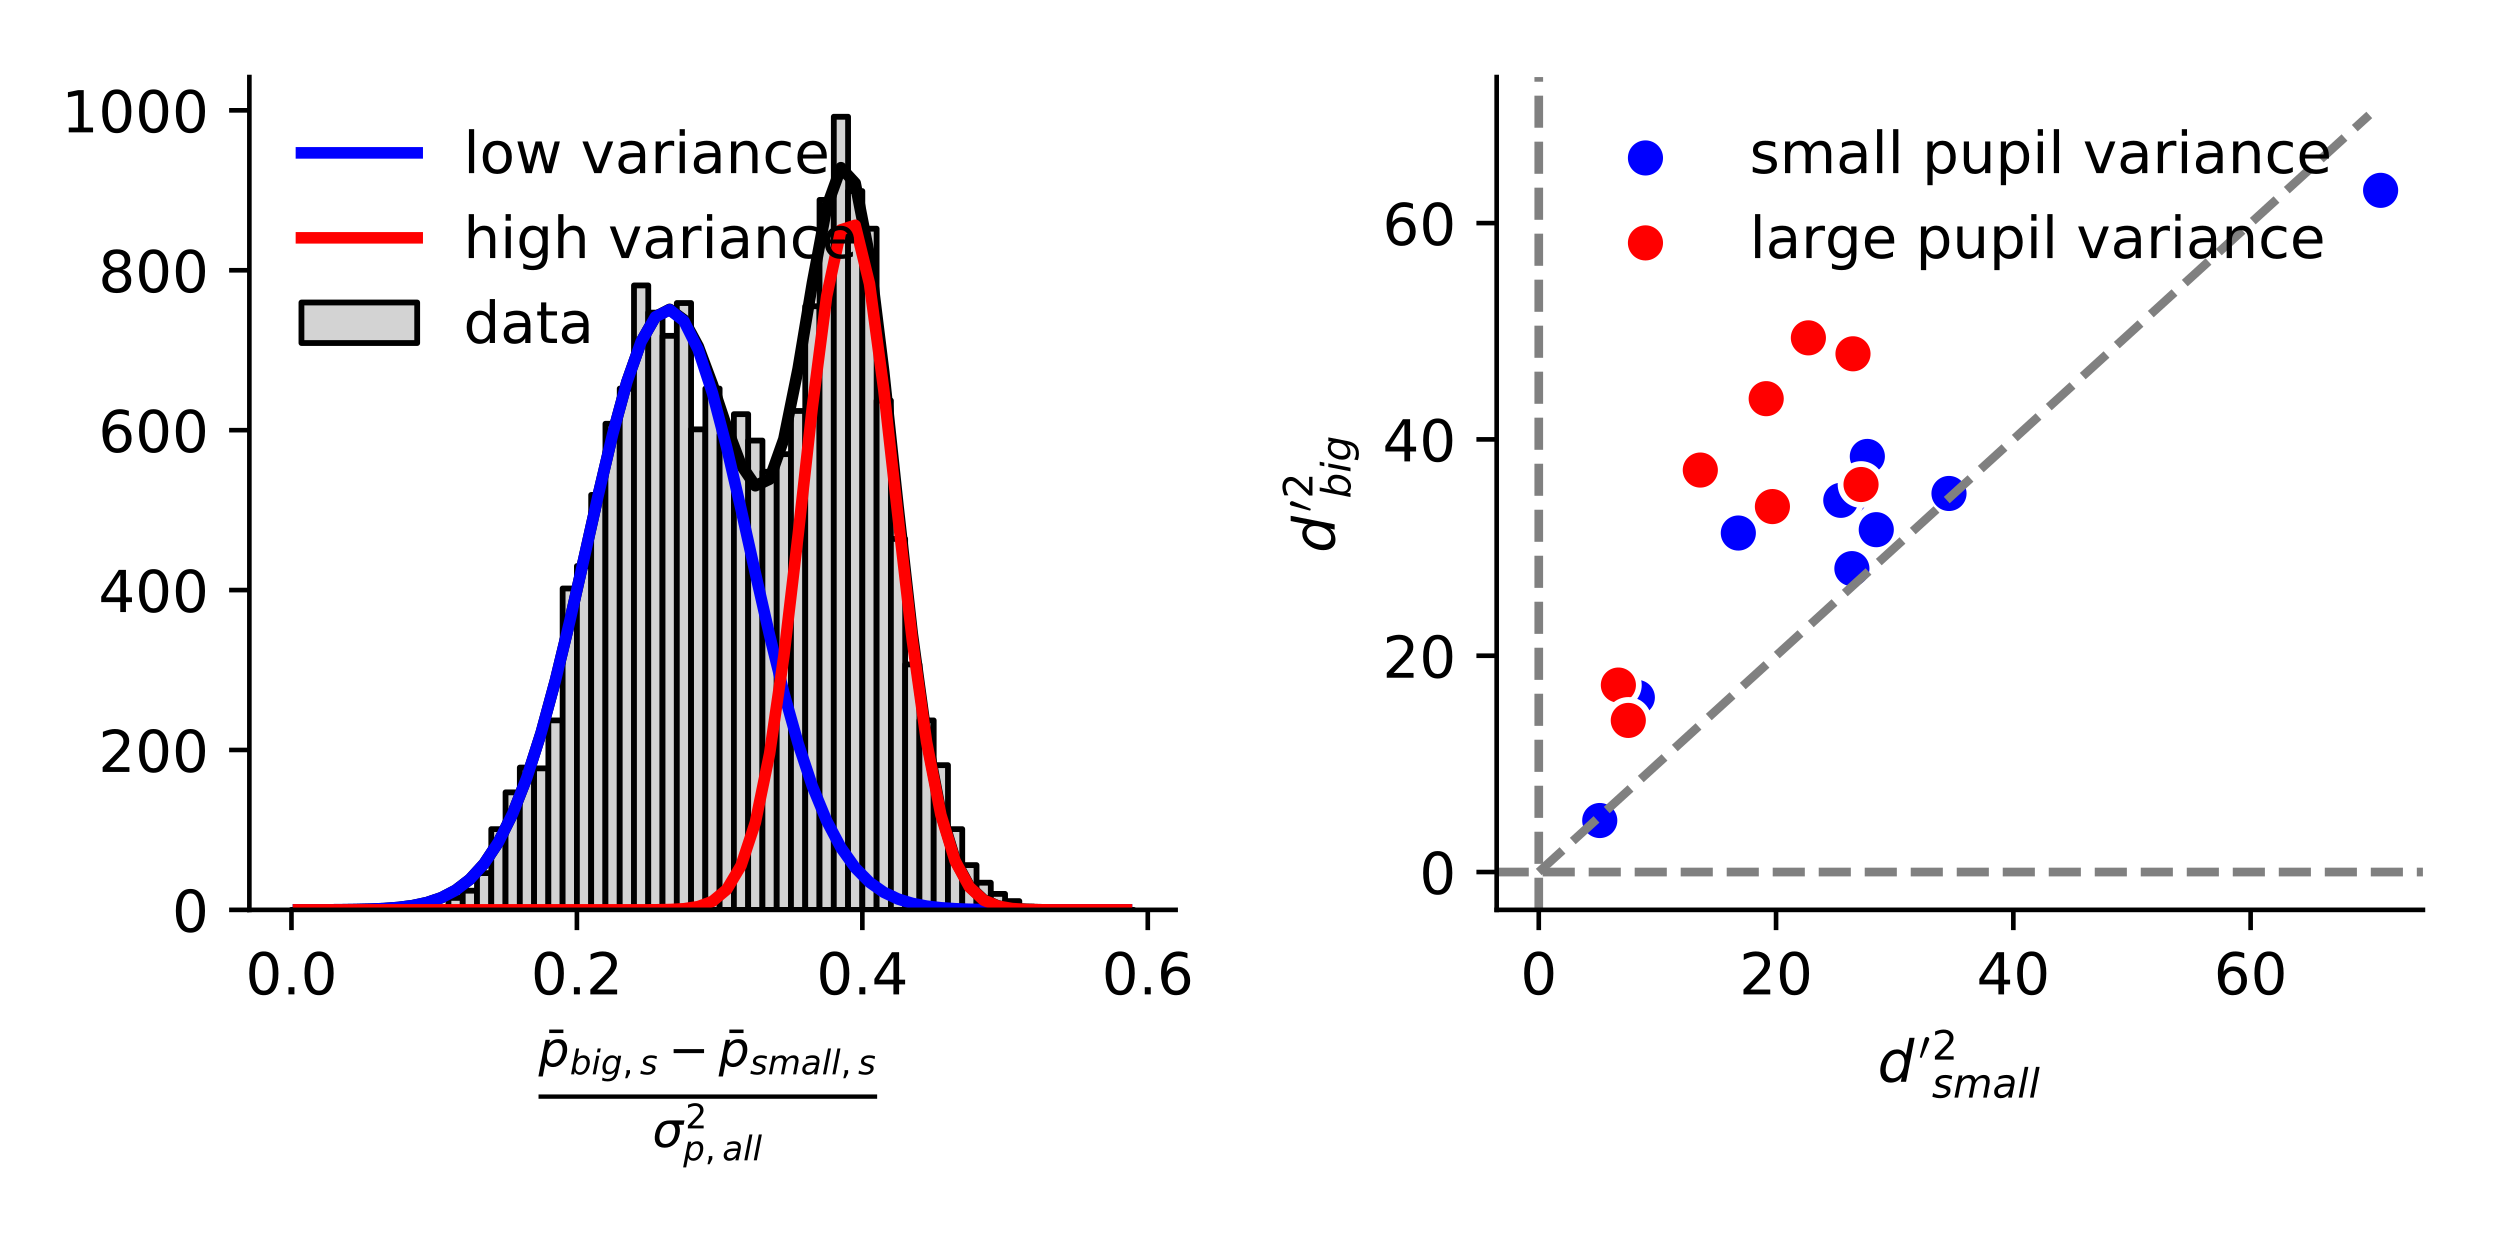 <?xml version="1.0" encoding="utf-8" standalone="no"?>
<!DOCTYPE svg PUBLIC "-//W3C//DTD SVG 1.1//EN"
  "http://www.w3.org/Graphics/SVG/1.1/DTD/svg11.dtd">
<!-- Created with matplotlib (https://matplotlib.org/) -->
<svg height="216pt" version="1.1" viewBox="0 0 432 216" width="432pt" xmlns="http://www.w3.org/2000/svg" xmlns:xlink="http://www.w3.org/1999/xlink">
 <defs>
  <style type="text/css">
*{stroke-linecap:butt;stroke-linejoin:round;}
  </style>
 </defs>
 <g id="figure_1">
  <g id="patch_1">
   <path d="M 0 216 
L 432 216 
L 432 0 
L 0 0 
z
" style="fill:#ffffff;"/>
  </g>
  <g id="axes_1">
   <g id="patch_2">
    <path d="M 43.09 157.228 
L 203.146 157.228 
L 203.146 13.32 
L 43.09 13.32 
z
" style="fill:#ffffff;"/>
   </g>
   <g id="patch_3">
    <path clip-path="url(#p2b8cfc4754)" d="M 50.365 157.228 
L 52.831 157.228 
L 52.831 157.228 
L 50.365 157.228 
z
" style="fill:#d3d3d3;stroke:#000000;stroke-linejoin:miter;"/>
   </g>
   <g id="patch_4">
    <path clip-path="url(#p2b8cfc4754)" d="M 52.831 157.228 
L 55.298 157.228 
L 55.298 157.228 
L 52.831 157.228 
z
" style="fill:#d3d3d3;stroke:#000000;stroke-linejoin:miter;"/>
   </g>
   <g id="patch_5">
    <path clip-path="url(#p2b8cfc4754)" d="M 55.298 157.228 
L 57.764 157.228 
L 57.764 157.228 
L 55.298 157.228 
z
" style="fill:#d3d3d3;stroke:#000000;stroke-linejoin:miter;"/>
   </g>
   <g id="patch_6">
    <path clip-path="url(#p2b8cfc4754)" d="M 57.764 157.228 
L 60.23 157.228 
L 60.23 157.228 
L 57.764 157.228 
z
" style="fill:#d3d3d3;stroke:#000000;stroke-linejoin:miter;"/>
   </g>
   <g id="patch_7">
    <path clip-path="url(#p2b8cfc4754)" d="M 60.23 157.228 
L 62.696 157.228 
L 62.696 157.228 
L 60.23 157.228 
z
" style="fill:#d3d3d3;stroke:#000000;stroke-linejoin:miter;"/>
   </g>
   <g id="patch_8">
    <path clip-path="url(#p2b8cfc4754)" d="M 62.696 157.228 
L 65.162 157.228 
L 65.162 157.228 
L 62.696 157.228 
z
" style="fill:#d3d3d3;stroke:#000000;stroke-linejoin:miter;"/>
   </g>
   <g id="patch_9">
    <path clip-path="url(#p2b8cfc4754)" d="M 65.162 157.228 
L 67.629 157.228 
L 67.629 157.228 
L 65.162 157.228 
z
" style="fill:#d3d3d3;stroke:#000000;stroke-linejoin:miter;"/>
   </g>
   <g id="patch_10">
    <path clip-path="url(#p2b8cfc4754)" d="M 67.629 157.228 
L 70.095 157.228 
L 70.095 157.228 
L 67.629 157.228 
z
" style="fill:#d3d3d3;stroke:#000000;stroke-linejoin:miter;"/>
   </g>
   <g id="patch_11">
    <path clip-path="url(#p2b8cfc4754)" d="M 70.095 157.228 
L 72.561 157.228 
L 72.561 157.228 
L 70.095 157.228 
z
" style="fill:#d3d3d3;stroke:#000000;stroke-linejoin:miter;"/>
   </g>
   <g id="patch_12">
    <path clip-path="url(#p2b8cfc4754)" d="M 72.561 157.228 
L 75.027 157.228 
L 75.027 157.228 
L 72.561 157.228 
z
" style="fill:#d3d3d3;stroke:#000000;stroke-linejoin:miter;"/>
   </g>
   <g id="patch_13">
    <path clip-path="url(#p2b8cfc4754)" d="M 75.027 157.228 
L 77.493 157.228 
L 77.493 156.814 
L 75.027 156.814 
z
" style="fill:#d3d3d3;stroke:#000000;stroke-linejoin:miter;"/>
   </g>
   <g id="patch_14">
    <path clip-path="url(#p2b8cfc4754)" d="M 77.493 157.228 
L 79.96 157.228 
L 79.96 155.156 
L 77.493 155.156 
z
" style="fill:#d3d3d3;stroke:#000000;stroke-linejoin:miter;"/>
   </g>
   <g id="patch_15">
    <path clip-path="url(#p2b8cfc4754)" d="M 79.96 157.228 
L 82.426 157.228 
L 82.426 153.912 
L 79.96 153.912 
z
" style="fill:#d3d3d3;stroke:#000000;stroke-linejoin:miter;"/>
   </g>
   <g id="patch_16">
    <path clip-path="url(#p2b8cfc4754)" d="M 82.426 157.228 
L 84.892 157.228 
L 84.892 150.873 
L 82.426 150.873 
z
" style="fill:#d3d3d3;stroke:#000000;stroke-linejoin:miter;"/>
   </g>
   <g id="patch_17">
    <path clip-path="url(#p2b8cfc4754)" d="M 84.892 157.228 
L 87.358 157.228 
L 87.358 143.274 
L 84.892 143.274 
z
" style="fill:#d3d3d3;stroke:#000000;stroke-linejoin:miter;"/>
   </g>
   <g id="patch_18">
    <path clip-path="url(#p2b8cfc4754)" d="M 87.358 157.228 
L 89.824 157.228 
L 89.824 136.919 
L 87.358 136.919 
z
" style="fill:#d3d3d3;stroke:#000000;stroke-linejoin:miter;"/>
   </g>
   <g id="patch_19">
    <path clip-path="url(#p2b8cfc4754)" d="M 89.824 157.228 
L 92.291 157.228 
L 92.291 132.636 
L 89.824 132.636 
z
" style="fill:#d3d3d3;stroke:#000000;stroke-linejoin:miter;"/>
   </g>
   <g id="patch_20">
    <path clip-path="url(#p2b8cfc4754)" d="M 92.291 157.228 
L 94.757 157.228 
L 94.757 132.774 
L 92.291 132.774 
z
" style="fill:#d3d3d3;stroke:#000000;stroke-linejoin:miter;"/>
   </g>
   <g id="patch_21">
    <path clip-path="url(#p2b8cfc4754)" d="M 94.757 157.228 
L 97.223 157.228 
L 97.223 124.484 
L 94.757 124.484 
z
" style="fill:#d3d3d3;stroke:#000000;stroke-linejoin:miter;"/>
   </g>
   <g id="patch_22">
    <path clip-path="url(#p2b8cfc4754)" d="M 97.223 157.228 
L 99.689 157.228 
L 99.689 101.688 
L 97.223 101.688 
z
" style="fill:#d3d3d3;stroke:#000000;stroke-linejoin:miter;"/>
   </g>
   <g id="patch_23">
    <path clip-path="url(#p2b8cfc4754)" d="M 99.689 157.228 
L 102.155 157.228 
L 102.155 97.819 
L 99.689 97.819 
z
" style="fill:#d3d3d3;stroke:#000000;stroke-linejoin:miter;"/>
   </g>
   <g id="patch_24">
    <path clip-path="url(#p2b8cfc4754)" d="M 102.155 157.228 
L 104.622 157.228 
L 104.622 85.523 
L 102.155 85.523 
z
" style="fill:#d3d3d3;stroke:#000000;stroke-linejoin:miter;"/>
   </g>
   <g id="patch_25">
    <path clip-path="url(#p2b8cfc4754)" d="M 104.622 157.228 
L 107.088 157.228 
L 107.088 73.226 
L 104.622 73.226 
z
" style="fill:#d3d3d3;stroke:#000000;stroke-linejoin:miter;"/>
   </g>
   <g id="patch_26">
    <path clip-path="url(#p2b8cfc4754)" d="M 107.088 157.228 
L 109.554 157.228 
L 109.554 67.147 
L 107.088 67.147 
z
" style="fill:#d3d3d3;stroke:#000000;stroke-linejoin:miter;"/>
   </g>
   <g id="patch_27">
    <path clip-path="url(#p2b8cfc4754)" d="M 109.554 157.228 
L 112.02 157.228 
L 112.02 49.325 
L 109.554 49.325 
z
" style="fill:#d3d3d3;stroke:#000000;stroke-linejoin:miter;"/>
   </g>
   <g id="patch_28">
    <path clip-path="url(#p2b8cfc4754)" d="M 112.02 157.228 
L 114.486 157.228 
L 114.486 54.022 
L 112.02 54.022 
z
" style="fill:#d3d3d3;stroke:#000000;stroke-linejoin:miter;"/>
   </g>
   <g id="patch_29">
    <path clip-path="url(#p2b8cfc4754)" d="M 114.486 157.228 
L 116.953 157.228 
L 116.953 58.029 
L 114.486 58.029 
z
" style="fill:#d3d3d3;stroke:#000000;stroke-linejoin:miter;"/>
   </g>
   <g id="patch_30">
    <path clip-path="url(#p2b8cfc4754)" d="M 116.953 157.228 
L 119.419 157.228 
L 119.419 52.364 
L 116.953 52.364 
z
" style="fill:#d3d3d3;stroke:#000000;stroke-linejoin:miter;"/>
   </g>
   <g id="patch_31">
    <path clip-path="url(#p2b8cfc4754)" d="M 119.419 157.228 
L 121.885 157.228 
L 121.885 74.194 
L 119.419 74.194 
z
" style="fill:#d3d3d3;stroke:#000000;stroke-linejoin:miter;"/>
   </g>
   <g id="patch_32">
    <path clip-path="url(#p2b8cfc4754)" d="M 121.885 157.228 
L 124.351 157.228 
L 124.351 67.147 
L 121.885 67.147 
z
" style="fill:#d3d3d3;stroke:#000000;stroke-linejoin:miter;"/>
   </g>
   <g id="patch_33">
    <path clip-path="url(#p2b8cfc4754)" d="M 124.351 157.228 
L 126.817 157.228 
L 126.817 75.161 
L 124.351 75.161 
z
" style="fill:#d3d3d3;stroke:#000000;stroke-linejoin:miter;"/>
   </g>
   <g id="patch_34">
    <path clip-path="url(#p2b8cfc4754)" d="M 126.817 157.228 
L 129.284 157.228 
L 129.284 71.569 
L 126.817 71.569 
z
" style="fill:#d3d3d3;stroke:#000000;stroke-linejoin:miter;"/>
   </g>
   <g id="patch_35">
    <path clip-path="url(#p2b8cfc4754)" d="M 129.284 157.228 
L 131.75 157.228 
L 131.75 76.128 
L 129.284 76.128 
z
" style="fill:#d3d3d3;stroke:#000000;stroke-linejoin:miter;"/>
   </g>
   <g id="patch_36">
    <path clip-path="url(#p2b8cfc4754)" d="M 131.75 157.228 
L 134.216 157.228 
L 134.216 81.516 
L 131.75 81.516 
z
" style="fill:#d3d3d3;stroke:#000000;stroke-linejoin:miter;"/>
   </g>
   <g id="patch_37">
    <path clip-path="url(#p2b8cfc4754)" d="M 134.216 157.228 
L 136.682 157.228 
L 136.682 78.477 
L 134.216 78.477 
z
" style="fill:#d3d3d3;stroke:#000000;stroke-linejoin:miter;"/>
   </g>
   <g id="patch_38">
    <path clip-path="url(#p2b8cfc4754)" d="M 136.682 157.228 
L 139.148 157.228 
L 139.148 71.016 
L 136.682 71.016 
z
" style="fill:#d3d3d3;stroke:#000000;stroke-linejoin:miter;"/>
   </g>
   <g id="patch_39">
    <path clip-path="url(#p2b8cfc4754)" d="M 139.148 157.228 
L 141.615 157.228 
L 141.615 52.917 
L 139.148 52.917 
z
" style="fill:#d3d3d3;stroke:#000000;stroke-linejoin:miter;"/>
   </g>
   <g id="patch_40">
    <path clip-path="url(#p2b8cfc4754)" d="M 141.615 157.228 
L 144.081 157.228 
L 144.081 34.541 
L 141.615 34.541 
z
" style="fill:#d3d3d3;stroke:#000000;stroke-linejoin:miter;"/>
   </g>
   <g id="patch_41">
    <path clip-path="url(#p2b8cfc4754)" d="M 144.081 157.228 
L 146.547 157.228 
L 146.547 20.173 
L 144.081 20.173 
z
" style="fill:#d3d3d3;stroke:#000000;stroke-linejoin:miter;"/>
   </g>
   <g id="patch_42">
    <path clip-path="url(#p2b8cfc4754)" d="M 146.547 157.228 
L 149.013 157.228 
L 149.013 33.022 
L 146.547 33.022 
z
" style="fill:#d3d3d3;stroke:#000000;stroke-linejoin:miter;"/>
   </g>
   <g id="patch_43">
    <path clip-path="url(#p2b8cfc4754)" d="M 149.013 157.228 
L 151.479 157.228 
L 151.479 39.515 
L 149.013 39.515 
z
" style="fill:#d3d3d3;stroke:#000000;stroke-linejoin:miter;"/>
   </g>
   <g id="patch_44">
    <path clip-path="url(#p2b8cfc4754)" d="M 151.479 157.228 
L 153.946 157.228 
L 153.946 69.22 
L 151.479 69.22 
z
" style="fill:#d3d3d3;stroke:#000000;stroke-linejoin:miter;"/>
   </g>
   <g id="patch_45">
    <path clip-path="url(#p2b8cfc4754)" d="M 153.946 157.228 
L 156.412 157.228 
L 156.412 93.122 
L 153.946 93.122 
z
" style="fill:#d3d3d3;stroke:#000000;stroke-linejoin:miter;"/>
   </g>
   <g id="patch_46">
    <path clip-path="url(#p2b8cfc4754)" d="M 156.412 157.228 
L 158.878 157.228 
L 158.878 114.813 
L 156.412 114.813 
z
" style="fill:#d3d3d3;stroke:#000000;stroke-linejoin:miter;"/>
   </g>
   <g id="patch_47">
    <path clip-path="url(#p2b8cfc4754)" d="M 158.878 157.228 
L 161.344 157.228 
L 161.344 124.484 
L 158.878 124.484 
z
" style="fill:#d3d3d3;stroke:#000000;stroke-linejoin:miter;"/>
   </g>
   <g id="patch_48">
    <path clip-path="url(#p2b8cfc4754)" d="M 161.344 157.228 
L 163.81 157.228 
L 163.81 132.221 
L 161.344 132.221 
z
" style="fill:#d3d3d3;stroke:#000000;stroke-linejoin:miter;"/>
   </g>
   <g id="patch_49">
    <path clip-path="url(#p2b8cfc4754)" d="M 163.81 157.228 
L 166.277 157.228 
L 166.277 143.274 
L 163.81 143.274 
z
" style="fill:#d3d3d3;stroke:#000000;stroke-linejoin:miter;"/>
   </g>
   <g id="patch_50">
    <path clip-path="url(#p2b8cfc4754)" d="M 166.277 157.228 
L 168.743 157.228 
L 168.743 149.491 
L 166.277 149.491 
z
" style="fill:#d3d3d3;stroke:#000000;stroke-linejoin:miter;"/>
   </g>
   <g id="patch_51">
    <path clip-path="url(#p2b8cfc4754)" d="M 168.743 157.228 
L 171.209 157.228 
L 171.209 152.531 
L 168.743 152.531 
z
" style="fill:#d3d3d3;stroke:#000000;stroke-linejoin:miter;"/>
   </g>
   <g id="patch_52">
    <path clip-path="url(#p2b8cfc4754)" d="M 171.209 157.228 
L 173.675 157.228 
L 173.675 154.465 
L 171.209 154.465 
z
" style="fill:#d3d3d3;stroke:#000000;stroke-linejoin:miter;"/>
   </g>
   <g id="patch_53">
    <path clip-path="url(#p2b8cfc4754)" d="M 173.675 157.228 
L 176.141 157.228 
L 176.141 155.708 
L 173.675 155.708 
z
" style="fill:#d3d3d3;stroke:#000000;stroke-linejoin:miter;"/>
   </g>
   <g id="patch_54">
    <path clip-path="url(#p2b8cfc4754)" d="M 176.141 157.228 
L 178.608 157.228 
L 178.608 156.676 
L 176.141 156.676 
z
" style="fill:#d3d3d3;stroke:#000000;stroke-linejoin:miter;"/>
   </g>
   <g id="patch_55">
    <path clip-path="url(#p2b8cfc4754)" d="M 178.608 157.228 
L 181.074 157.228 
L 181.074 157.228 
L 178.608 157.228 
z
" style="fill:#d3d3d3;stroke:#000000;stroke-linejoin:miter;"/>
   </g>
   <g id="patch_56">
    <path clip-path="url(#p2b8cfc4754)" d="M 181.074 157.228 
L 183.54 157.228 
L 183.54 157.228 
L 181.074 157.228 
z
" style="fill:#d3d3d3;stroke:#000000;stroke-linejoin:miter;"/>
   </g>
   <g id="patch_57">
    <path clip-path="url(#p2b8cfc4754)" d="M 183.54 157.228 
L 186.006 157.228 
L 186.006 157.228 
L 183.54 157.228 
z
" style="fill:#d3d3d3;stroke:#000000;stroke-linejoin:miter;"/>
   </g>
   <g id="patch_58">
    <path clip-path="url(#p2b8cfc4754)" d="M 186.006 157.228 
L 188.472 157.228 
L 188.472 157.228 
L 186.006 157.228 
z
" style="fill:#d3d3d3;stroke:#000000;stroke-linejoin:miter;"/>
   </g>
   <g id="patch_59">
    <path clip-path="url(#p2b8cfc4754)" d="M 188.472 157.228 
L 190.939 157.228 
L 190.939 157.228 
L 188.472 157.228 
z
" style="fill:#d3d3d3;stroke:#000000;stroke-linejoin:miter;"/>
   </g>
   <g id="patch_60">
    <path clip-path="url(#p2b8cfc4754)" d="M 190.939 157.228 
L 193.405 157.228 
L 193.405 157.228 
L 190.939 157.228 
z
" style="fill:#d3d3d3;stroke:#000000;stroke-linejoin:miter;"/>
   </g>
   <g id="patch_61">
    <path clip-path="url(#p2b8cfc4754)" d="M 193.405 157.228 
L 195.871 157.228 
L 195.871 157.228 
L 193.405 157.228 
z
" style="fill:#d3d3d3;stroke:#000000;stroke-linejoin:miter;"/>
   </g>
   <g id="matplotlib.axis_1">
    <g id="xtick_1">
     <g id="line2d_1">
      <defs>
       <path d="M 0 0 
L 0 3.5 
" id="me4af7183a9" style="stroke:#000000;stroke-width:0.8;"/>
      </defs>
      <g>
       <use style="stroke:#000000;stroke-width:0.8;" x="50.365" xlink:href="#me4af7183a9" y="157.228"/>
      </g>
     </g>
     <g id="text_1">
      <!-- 0.0 -->
      <defs>
       <path d="M 31.781 66.406 
Q 24.172 66.406 20.328 58.906 
Q 16.5 51.422 16.5 36.375 
Q 16.5 21.391 20.328 13.891 
Q 24.172 6.391 31.781 6.391 
Q 39.453 6.391 43.281 13.891 
Q 47.125 21.391 47.125 36.375 
Q 47.125 51.422 43.281 58.906 
Q 39.453 66.406 31.781 66.406 
z
M 31.781 74.219 
Q 44.047 74.219 50.516 64.516 
Q 56.984 54.828 56.984 36.375 
Q 56.984 17.969 50.516 8.266 
Q 44.047 -1.422 31.781 -1.422 
Q 19.531 -1.422 13.062 8.266 
Q 6.594 17.969 6.594 36.375 
Q 6.594 54.828 13.062 64.516 
Q 19.531 74.219 31.781 74.219 
z
" id="DejaVuSans-48"/>
       <path d="M 10.688 12.406 
L 21 12.406 
L 21 0 
L 10.688 0 
z
" id="DejaVuSans-46"/>
      </defs>
      <g transform="translate(42.414 171.827)scale(0.1 -0.1)">
       <use xlink:href="#DejaVuSans-48"/>
       <use x="63.623" xlink:href="#DejaVuSans-46"/>
       <use x="95.41" xlink:href="#DejaVuSans-48"/>
      </g>
     </g>
    </g>
    <g id="xtick_2">
     <g id="line2d_2">
      <g>
       <use style="stroke:#000000;stroke-width:0.8;" x="99.689" xlink:href="#me4af7183a9" y="157.228"/>
      </g>
     </g>
     <g id="text_2">
      <!-- 0.2 -->
      <defs>
       <path d="M 19.188 8.297 
L 53.609 8.297 
L 53.609 0 
L 7.328 0 
L 7.328 8.297 
Q 12.938 14.109 22.625 23.891 
Q 32.328 33.688 34.812 36.531 
Q 39.547 41.844 41.422 45.531 
Q 43.312 49.219 43.312 52.781 
Q 43.312 58.594 39.234 62.25 
Q 35.156 65.922 28.609 65.922 
Q 23.969 65.922 18.812 64.312 
Q 13.672 62.703 7.812 59.422 
L 7.812 69.391 
Q 13.766 71.781 18.938 73 
Q 24.125 74.219 28.422 74.219 
Q 39.75 74.219 46.484 68.547 
Q 53.219 62.891 53.219 53.422 
Q 53.219 48.922 51.531 44.891 
Q 49.859 40.875 45.406 35.406 
Q 44.188 33.984 37.641 27.219 
Q 31.109 20.453 19.188 8.297 
z
" id="DejaVuSans-50"/>
      </defs>
      <g transform="translate(91.738 171.827)scale(0.1 -0.1)">
       <use xlink:href="#DejaVuSans-48"/>
       <use x="63.623" xlink:href="#DejaVuSans-46"/>
       <use x="95.41" xlink:href="#DejaVuSans-50"/>
      </g>
     </g>
    </g>
    <g id="xtick_3">
     <g id="line2d_3">
      <g>
       <use style="stroke:#000000;stroke-width:0.8;" x="149.013" xlink:href="#me4af7183a9" y="157.228"/>
      </g>
     </g>
     <g id="text_3">
      <!-- 0.4 -->
      <defs>
       <path d="M 37.797 64.312 
L 12.891 25.391 
L 37.797 25.391 
z
M 35.203 72.906 
L 47.609 72.906 
L 47.609 25.391 
L 58.016 25.391 
L 58.016 17.188 
L 47.609 17.188 
L 47.609 0 
L 37.797 0 
L 37.797 17.188 
L 4.891 17.188 
L 4.891 26.703 
z
" id="DejaVuSans-52"/>
      </defs>
      <g transform="translate(141.062 171.827)scale(0.1 -0.1)">
       <use xlink:href="#DejaVuSans-48"/>
       <use x="63.623" xlink:href="#DejaVuSans-46"/>
       <use x="95.41" xlink:href="#DejaVuSans-52"/>
      </g>
     </g>
    </g>
    <g id="xtick_4">
     <g id="line2d_4">
      <g>
       <use style="stroke:#000000;stroke-width:0.8;" x="198.337" xlink:href="#me4af7183a9" y="157.228"/>
      </g>
     </g>
     <g id="text_4">
      <!-- 0.6 -->
      <defs>
       <path d="M 33.016 40.375 
Q 26.375 40.375 22.484 35.828 
Q 18.609 31.297 18.609 23.391 
Q 18.609 15.531 22.484 10.953 
Q 26.375 6.391 33.016 6.391 
Q 39.656 6.391 43.531 10.953 
Q 47.406 15.531 47.406 23.391 
Q 47.406 31.297 43.531 35.828 
Q 39.656 40.375 33.016 40.375 
z
M 52.594 71.297 
L 52.594 62.312 
Q 48.875 64.062 45.094 64.984 
Q 41.312 65.922 37.594 65.922 
Q 27.828 65.922 22.672 59.328 
Q 17.531 52.734 16.797 39.406 
Q 19.672 43.656 24.016 45.922 
Q 28.375 48.188 33.594 48.188 
Q 44.578 48.188 50.953 41.516 
Q 57.328 34.859 57.328 23.391 
Q 57.328 12.156 50.688 5.359 
Q 44.047 -1.422 33.016 -1.422 
Q 20.359 -1.422 13.672 8.266 
Q 6.984 17.969 6.984 36.375 
Q 6.984 53.656 15.188 63.938 
Q 23.391 74.219 37.203 74.219 
Q 40.922 74.219 44.703 73.484 
Q 48.484 72.75 52.594 71.297 
z
" id="DejaVuSans-54"/>
      </defs>
      <g transform="translate(190.386 171.827)scale(0.1 -0.1)">
       <use xlink:href="#DejaVuSans-48"/>
       <use x="63.623" xlink:href="#DejaVuSans-46"/>
       <use x="95.41" xlink:href="#DejaVuSans-54"/>
      </g>
     </g>
    </g>
    <g id="text_5">
     <!-- $\frac{\bar p_{big, s} - \bar p_{small, s}}{\sigma^{2}_{p, all}}$ -->
     <defs>
      <path d="M -39.406 74.516 
L -10.203 74.516 
L -10.203 67.281 
L -39.406 67.281 
z
" id="DejaVuSans-772"/>
      <path d="M 49.609 33.688 
Q 49.609 40.875 46.484 44.672 
Q 43.359 48.484 37.5 48.484 
Q 33.5 48.484 29.859 46.438 
Q 26.219 44.391 23.391 40.484 
Q 20.609 36.625 18.938 31.156 
Q 17.281 25.688 17.281 20.312 
Q 17.281 13.484 20.406 9.797 
Q 23.531 6.109 29.297 6.109 
Q 33.547 6.109 37.188 8.109 
Q 40.828 10.109 43.406 13.922 
Q 46.188 17.922 47.891 23.344 
Q 49.609 28.766 49.609 33.688 
z
M 21.781 46.391 
Q 25.391 51.125 30.297 53.562 
Q 35.203 56 41.219 56 
Q 49.609 56 54.25 50.5 
Q 58.891 45.016 58.891 35.109 
Q 58.891 27 56 19.656 
Q 53.125 12.312 47.703 6.5 
Q 44.094 2.641 39.547 0.609 
Q 35.016 -1.422 29.984 -1.422 
Q 24.172 -1.422 20.219 1 
Q 16.266 3.422 14.312 8.203 
L 8.688 -20.797 
L -0.297 -20.797 
L 14.406 54.688 
L 23.391 54.688 
z
" id="DejaVuSans-Oblique-112"/>
      <path d="M 49.516 33.406 
Q 49.516 40.484 46.266 44.484 
Q 43.016 48.484 37.312 48.484 
Q 33.156 48.484 29.516 46.453 
Q 25.875 44.438 23.188 40.578 
Q 20.359 36.531 18.719 31.172 
Q 17.094 25.828 17.094 20.516 
Q 17.094 13.766 20.281 9.938 
Q 23.484 6.109 29.109 6.109 
Q 33.344 6.109 36.953 8.078 
Q 40.578 10.062 43.312 13.922 
Q 46.094 17.922 47.797 23.234 
Q 49.516 28.562 49.516 33.406 
z
M 21.578 46.391 
Q 24.906 50.875 29.906 53.438 
Q 34.906 56 40.375 56 
Q 48.781 56 53.734 50.328 
Q 58.688 44.672 58.688 35.016 
Q 58.688 27.094 55.781 19.672 
Q 52.875 12.25 47.516 6.5 
Q 44 2.688 39.406 0.625 
Q 34.812 -1.422 29.781 -1.422 
Q 24.469 -1.422 20.562 1.016 
Q 16.656 3.469 14.203 8.297 
L 12.594 0 
L 3.609 0 
L 18.406 75.984 
L 27.391 75.984 
z
" id="DejaVuSans-Oblique-98"/>
      <path d="M 18.312 75.984 
L 27.297 75.984 
L 25.094 64.594 
L 16.109 64.594 
z
M 14.203 54.688 
L 23.188 54.688 
L 12.5 0 
L 3.516 0 
z
" id="DejaVuSans-Oblique-105"/>
      <path d="M 59.625 54.688 
L 50.297 6.781 
Q 47.609 -7.125 40.016 -13.953 
Q 32.422 -20.797 19.578 -20.797 
Q 14.844 -20.797 10.781 -20.094 
Q 6.734 -19.391 3.219 -17.922 
L 4.891 -9.188 
Q 8.203 -11.328 11.906 -12.344 
Q 15.625 -13.375 19.828 -13.375 
Q 28.375 -13.375 33.859 -8.703 
Q 39.359 -4.047 41.109 4.688 
L 41.891 8.797 
Q 38.141 4.5 33.156 2.25 
Q 28.172 0 22.406 0 
Q 14.109 0 9.344 5.484 
Q 4.594 10.984 4.594 20.609 
Q 4.594 28.172 7.469 35.422 
Q 10.359 42.672 15.578 48.297 
Q 19.047 52 23.656 54 
Q 28.266 56 33.297 56 
Q 38.812 56 42.906 53.438 
Q 47.016 50.875 49.031 46.188 
L 50.594 54.688 
z
M 46.094 34.625 
Q 46.094 41.266 42.969 44.875 
Q 39.844 48.484 34.078 48.484 
Q 30.516 48.484 27.297 47.062 
Q 24.078 45.656 21.781 43.109 
Q 18.062 38.922 15.984 33.234 
Q 13.922 27.547 13.922 21.484 
Q 13.922 14.75 17.062 11.125 
Q 20.219 7.516 26.125 7.516 
Q 34.672 7.516 40.375 15.25 
Q 46.094 23 46.094 34.625 
z
" id="DejaVuSans-Oblique-103"/>
      <path d="M 11.719 12.406 
L 22.016 12.406 
L 22.016 4 
L 14.016 -11.625 
L 7.719 -11.625 
L 11.719 4 
z
" id="DejaVuSans-44"/>
      <path d="M 50 53.078 
L 48.297 44.578 
Q 44.734 46.531 40.766 47.5 
Q 36.812 48.484 32.625 48.484 
Q 25.531 48.484 21.453 46.062 
Q 17.391 43.656 17.391 39.5 
Q 17.391 34.672 26.859 32.078 
Q 27.594 31.891 27.938 31.781 
L 30.812 30.906 
Q 39.797 28.422 42.797 25.688 
Q 45.797 22.953 45.797 18.219 
Q 45.797 9.516 38.891 4.047 
Q 31.984 -1.422 20.797 -1.422 
Q 16.453 -1.422 11.672 -0.578 
Q 6.891 0.25 1.125 2 
L 2.875 11.281 
Q 7.812 8.734 12.594 7.422 
Q 17.391 6.109 21.781 6.109 
Q 28.375 6.109 32.5 8.938 
Q 36.625 11.766 36.625 16.109 
Q 36.625 20.797 25.781 23.688 
L 24.859 23.922 
L 21.781 24.703 
Q 14.938 26.516 11.766 29.469 
Q 8.594 32.422 8.594 37.016 
Q 8.594 45.75 15.156 50.875 
Q 21.734 56 33.016 56 
Q 37.453 56 41.672 55.266 
Q 45.906 54.547 50 53.078 
z
" id="DejaVuSans-Oblique-115"/>
      <path d="M 10.594 35.5 
L 73.188 35.5 
L 73.188 27.203 
L 10.594 27.203 
z
" id="DejaVuSans-8722"/>
      <path d="M 89.797 33.016 
L 83.406 0 
L 74.422 0 
L 80.719 32.719 
Q 81.109 34.812 81.297 36.328 
Q 81.5 37.844 81.5 38.922 
Q 81.5 43.312 79.047 45.75 
Q 76.609 48.188 72.219 48.188 
Q 65.672 48.188 60.547 43.281 
Q 55.422 38.375 53.906 30.516 
L 47.906 0 
L 38.922 0 
L 45.312 32.719 
Q 45.703 34.516 45.891 36.047 
Q 46.094 37.594 46.094 38.812 
Q 46.094 43.266 43.656 45.719 
Q 41.219 48.188 36.922 48.188 
Q 30.281 48.188 25.141 43.281 
Q 20.016 38.375 18.5 30.516 
L 12.5 0 
L 3.516 0 
L 14.203 54.688 
L 23.188 54.688 
L 21.484 46.188 
Q 25.141 50.984 30.047 53.484 
Q 34.969 56 40.578 56 
Q 46.531 56 50.359 52.875 
Q 54.203 49.75 54.984 44.188 
Q 59.078 49.953 64.469 52.969 
Q 69.875 56 75.875 56 
Q 82.906 56 86.734 51.953 
Q 90.578 47.906 90.578 40.484 
Q 90.578 38.875 90.375 36.938 
Q 90.188 35.016 89.797 33.016 
z
" id="DejaVuSans-Oblique-109"/>
      <path d="M 53.719 31.203 
L 47.609 0 
L 38.625 0 
L 40.281 8.297 
Q 36.328 3.422 31.266 1 
Q 26.219 -1.422 20.016 -1.422 
Q 13.031 -1.422 8.562 2.844 
Q 4.109 7.125 4.109 13.812 
Q 4.109 23.391 11.75 28.953 
Q 19.391 34.516 32.812 34.516 
L 45.312 34.516 
L 45.797 36.922 
Q 45.906 37.312 45.953 37.766 
Q 46 38.234 46 39.203 
Q 46 43.562 42.453 45.969 
Q 38.922 48.391 32.516 48.391 
Q 28.125 48.391 23.5 47.266 
Q 18.891 46.141 14.016 43.891 
L 15.578 52.203 
Q 20.656 54.109 25.516 55.047 
Q 30.375 56 34.906 56 
Q 44.578 56 49.625 51.797 
Q 54.688 47.609 54.688 39.594 
Q 54.688 37.984 54.438 35.812 
Q 54.203 33.641 53.719 31.203 
z
M 44 27.484 
L 35.016 27.484 
Q 23.969 27.484 18.672 24.531 
Q 13.375 21.578 13.375 15.375 
Q 13.375 11.078 16.078 8.641 
Q 18.797 6.203 23.578 6.203 
Q 30.906 6.203 36.375 11.453 
Q 41.844 16.703 43.609 25.484 
z
" id="DejaVuSans-Oblique-97"/>
      <path d="M 18.312 75.984 
L 27.297 75.984 
L 12.5 0 
L 3.516 0 
z
" id="DejaVuSans-Oblique-108"/>
      <path d="M 34.672 47.562 
Q 27.25 47.562 22.219 42.188 
Q 16.891 36.578 15.141 27.297 
Q 13.188 17.484 16.312 11.812 
Q 19.391 6.203 26.656 6.203 
Q 33.844 6.203 39.109 11.859 
Q 44.438 17.531 46.344 27.297 
Q 48.047 36.234 45.016 42.188 
Q 42.188 47.562 34.672 47.562 
z
M 36.078 54.734 
L 65.922 54.688 
L 64.156 45.703 
L 54.109 45.703 
Q 57.906 38.094 55.859 27.297 
Q 53.219 13.875 45.062 6.25 
Q 36.859 -1.422 25.141 -1.422 
Q 13.375 -1.422 8.203 6.25 
Q 3.031 13.875 5.672 27.297 
Q 8.25 40.766 16.406 48.391 
Q 23.188 54.734 36.078 54.734 
z
" id="DejaVuSans-Oblique-963"/>
     </defs>
     <g transform="translate(93.058 192.186)scale(0.12 -0.12)">
      <use transform="translate(42.933 66.842)scale(0.7)" xlink:href="#DejaVuSans-772"/>
      <use transform="translate(0 65.986)scale(0.7)" xlink:href="#DejaVuSans-Oblique-112"/>
      <use transform="translate(45.104 54.502)scale(0.49)" xlink:href="#DejaVuSans-Oblique-98"/>
      <use transform="translate(76.207 54.502)scale(0.49)" xlink:href="#DejaVuSans-Oblique-105"/>
      <use transform="translate(89.821 54.502)scale(0.49)" xlink:href="#DejaVuSans-Oblique-103"/>
      <use transform="translate(120.924 54.502)scale(0.49)" xlink:href="#DejaVuSans-44"/>
      <use transform="translate(146.046 54.502)scale(0.49)" xlink:href="#DejaVuSans-Oblique-115"/>
      <use transform="translate(187.127 65.986)scale(0.7)" xlink:href="#DejaVuSans-8722"/>
      <use transform="translate(302.35 66.842)scale(0.7)" xlink:href="#DejaVuSans-772"/>
      <use transform="translate(259.417 65.986)scale(0.7)" xlink:href="#DejaVuSans-Oblique-112"/>
      <use transform="translate(304.521 54.502)scale(0.49)" xlink:href="#DejaVuSans-Oblique-115"/>
      <use transform="translate(330.049 54.502)scale(0.49)" xlink:href="#DejaVuSans-Oblique-109"/>
      <use transform="translate(377.781 54.502)scale(0.49)" xlink:href="#DejaVuSans-Oblique-97"/>
      <use transform="translate(407.808 54.502)scale(0.49)" xlink:href="#DejaVuSans-Oblique-108"/>
      <use transform="translate(421.422 54.502)scale(0.49)" xlink:href="#DejaVuSans-Oblique-108"/>
      <use transform="translate(435.036 54.502)scale(0.49)" xlink:href="#DejaVuSans-44"/>
      <use transform="translate(460.158 54.502)scale(0.49)" xlink:href="#DejaVuSans-Oblique-115"/>
      <use transform="translate(164 -50.148)scale(0.7)" xlink:href="#DejaVuSans-Oblique-963"/>
      <use transform="translate(211.496 -23.306)scale(0.49)" xlink:href="#DejaVuSans-50"/>
      <use transform="translate(208.365 -69.288)scale(0.49)" xlink:href="#DejaVuSans-Oblique-112"/>
      <use transform="translate(239.469 -69.288)scale(0.49)" xlink:href="#DejaVuSans-44"/>
      <use transform="translate(264.591 -69.288)scale(0.49)" xlink:href="#DejaVuSans-Oblique-97"/>
      <use transform="translate(294.618 -69.288)scale(0.49)" xlink:href="#DejaVuSans-Oblique-108"/>
      <use transform="translate(308.231 -69.288)scale(0.49)" xlink:href="#DejaVuSans-Oblique-108"/>
      <path d="M 0 19.311 
L 0 25.561 
L 487.601 25.561 
L 487.601 19.311 
L 0 19.311 
z
"/>
     </g>
    </g>
   </g>
   <g id="matplotlib.axis_2">
    <g id="ytick_1">
     <g id="line2d_5">
      <defs>
       <path d="M 0 0 
L -3.5 0 
" id="m3f8c6de7f1" style="stroke:#000000;stroke-width:0.8;"/>
      </defs>
      <g>
       <use style="stroke:#000000;stroke-width:0.8;" x="43.09" xlink:href="#m3f8c6de7f1" y="157.228"/>
      </g>
     </g>
     <g id="text_6">
      <!-- 0 -->
      <g transform="translate(29.727 161.027)scale(0.1 -0.1)">
       <use xlink:href="#DejaVuSans-48"/>
      </g>
     </g>
    </g>
    <g id="ytick_2">
     <g id="line2d_6">
      <g>
       <use style="stroke:#000000;stroke-width:0.8;" x="43.09" xlink:href="#m3f8c6de7f1" y="129.596"/>
      </g>
     </g>
     <g id="text_7">
      <!-- 200 -->
      <g transform="translate(17.003 133.395)scale(0.1 -0.1)">
       <use xlink:href="#DejaVuSans-50"/>
       <use x="63.623" xlink:href="#DejaVuSans-48"/>
       <use x="127.246" xlink:href="#DejaVuSans-48"/>
      </g>
     </g>
    </g>
    <g id="ytick_3">
     <g id="line2d_7">
      <g>
       <use style="stroke:#000000;stroke-width:0.8;" x="43.09" xlink:href="#m3f8c6de7f1" y="101.964"/>
      </g>
     </g>
     <g id="text_8">
      <!-- 400 -->
      <g transform="translate(17.003 105.763)scale(0.1 -0.1)">
       <use xlink:href="#DejaVuSans-52"/>
       <use x="63.623" xlink:href="#DejaVuSans-48"/>
       <use x="127.246" xlink:href="#DejaVuSans-48"/>
      </g>
     </g>
    </g>
    <g id="ytick_4">
     <g id="line2d_8">
      <g>
       <use style="stroke:#000000;stroke-width:0.8;" x="43.09" xlink:href="#m3f8c6de7f1" y="74.332"/>
      </g>
     </g>
     <g id="text_9">
      <!-- 600 -->
      <g transform="translate(17.003 78.131)scale(0.1 -0.1)">
       <use xlink:href="#DejaVuSans-54"/>
       <use x="63.623" xlink:href="#DejaVuSans-48"/>
       <use x="127.246" xlink:href="#DejaVuSans-48"/>
      </g>
     </g>
    </g>
    <g id="ytick_5">
     <g id="line2d_9">
      <g>
       <use style="stroke:#000000;stroke-width:0.8;" x="43.09" xlink:href="#m3f8c6de7f1" y="46.7"/>
      </g>
     </g>
     <g id="text_10">
      <!-- 800 -->
      <defs>
       <path d="M 31.781 34.625 
Q 24.75 34.625 20.719 30.859 
Q 16.703 27.094 16.703 20.516 
Q 16.703 13.922 20.719 10.156 
Q 24.75 6.391 31.781 6.391 
Q 38.812 6.391 42.859 10.172 
Q 46.922 13.969 46.922 20.516 
Q 46.922 27.094 42.891 30.859 
Q 38.875 34.625 31.781 34.625 
z
M 21.922 38.812 
Q 15.578 40.375 12.031 44.719 
Q 8.5 49.078 8.5 55.328 
Q 8.5 64.062 14.719 69.141 
Q 20.953 74.219 31.781 74.219 
Q 42.672 74.219 48.875 69.141 
Q 55.078 64.062 55.078 55.328 
Q 55.078 49.078 51.531 44.719 
Q 48 40.375 41.703 38.812 
Q 48.828 37.156 52.797 32.312 
Q 56.781 27.484 56.781 20.516 
Q 56.781 9.906 50.312 4.234 
Q 43.844 -1.422 31.781 -1.422 
Q 19.734 -1.422 13.25 4.234 
Q 6.781 9.906 6.781 20.516 
Q 6.781 27.484 10.781 32.312 
Q 14.797 37.156 21.922 38.812 
z
M 18.312 54.391 
Q 18.312 48.734 21.844 45.562 
Q 25.391 42.391 31.781 42.391 
Q 38.141 42.391 41.719 45.562 
Q 45.312 48.734 45.312 54.391 
Q 45.312 60.062 41.719 63.234 
Q 38.141 66.406 31.781 66.406 
Q 25.391 66.406 21.844 63.234 
Q 18.312 60.062 18.312 54.391 
z
" id="DejaVuSans-56"/>
      </defs>
      <g transform="translate(17.003 50.499)scale(0.1 -0.1)">
       <use xlink:href="#DejaVuSans-56"/>
       <use x="63.623" xlink:href="#DejaVuSans-48"/>
       <use x="127.246" xlink:href="#DejaVuSans-48"/>
      </g>
     </g>
    </g>
    <g id="ytick_6">
     <g id="line2d_10">
      <g>
       <use style="stroke:#000000;stroke-width:0.8;" x="43.09" xlink:href="#m3f8c6de7f1" y="19.067"/>
      </g>
     </g>
     <g id="text_11">
      <!-- 1000 -->
      <defs>
       <path d="M 12.406 8.297 
L 28.516 8.297 
L 28.516 63.922 
L 10.984 60.406 
L 10.984 69.391 
L 28.422 72.906 
L 38.281 72.906 
L 38.281 8.297 
L 54.391 8.297 
L 54.391 0 
L 12.406 0 
z
" id="DejaVuSans-49"/>
      </defs>
      <g transform="translate(10.64 22.867)scale(0.1 -0.1)">
       <use xlink:href="#DejaVuSans-49"/>
       <use x="63.623" xlink:href="#DejaVuSans-48"/>
       <use x="127.246" xlink:href="#DejaVuSans-48"/>
       <use x="190.869" xlink:href="#DejaVuSans-48"/>
      </g>
     </g>
    </g>
   </g>
   <g id="line2d_11">
    <path clip-path="url(#p2b8cfc4754)" d="M 51.598 157.225 
L 54.065 157.221 
L 56.531 157.213 
L 58.997 157.196 
L 61.463 157.165 
L 63.929 157.105 
L 66.396 156.998 
L 68.862 156.808 
L 71.328 156.487 
L 73.794 155.961 
L 76.26 155.125 
L 78.727 153.845 
L 81.193 151.952 
L 83.659 149.249 
L 86.125 145.53 
L 88.591 140.598 
L 91.058 134.306 
L 93.524 126.595 
L 95.99 117.535 
L 98.456 107.36 
L 100.922 96.484 
L 103.389 85.487 
L 105.855 75.077 
L 108.321 66.017 
L 110.787 59.037 
L 113.253 54.73 
L 115.72 53.458 
L 118.186 55.275 
L 120.652 59.859 
L 123.118 66.456 
L 125.584 73.842 
L 128.051 80.332 
L 130.517 83.942 
L 132.983 82.804 
L 135.449 75.871 
L 137.915 63.704 
L 140.382 48.917 
L 142.848 35.796 
L 145.314 28.977 
L 147.78 31.653 
L 150.246 44.244 
L 152.712 64.261 
L 155.179 87.451 
L 157.645 109.523 
L 160.111 127.542 
L 162.577 140.419 
L 165.043 148.568 
L 167.51 153.167 
L 169.976 155.494 
L 172.442 156.553 
L 174.908 156.988 
L 177.374 157.15 
L 179.841 157.204 
L 182.307 157.221 
L 184.773 157.226 
L 187.239 157.228 
L 189.705 157.228 
L 192.172 157.228 
L 194.638 157.228 
" style="fill:none;stroke:#000000;stroke-linecap:square;stroke-width:2;"/>
   </g>
   <g id="line2d_12">
    <path clip-path="url(#p2b8cfc4754)" d="M 51.598 157.225 
L 54.065 157.221 
L 56.531 157.213 
L 58.997 157.196 
L 61.463 157.165 
L 63.929 157.105 
L 66.396 156.998 
L 68.862 156.808 
L 71.328 156.487 
L 73.794 155.961 
L 76.26 155.125 
L 78.727 153.845 
L 81.193 151.952 
L 83.659 149.249 
L 86.125 145.53 
L 88.591 140.598 
L 91.058 134.306 
L 93.524 126.595 
L 95.99 117.535 
L 98.456 107.36 
L 100.922 96.484 
L 103.389 85.487 
L 105.855 75.077 
L 108.321 66.018 
L 110.787 59.042 
L 113.253 54.747 
L 115.72 53.52 
L 118.186 55.47 
L 120.652 60.422 
L 123.118 67.934 
L 125.584 77.37 
L 128.051 87.981 
L 130.517 99.01 
L 132.983 109.771 
L 135.449 119.72 
L 137.915 128.485 
L 140.382 135.872 
L 142.848 141.843 
L 145.314 146.482 
L 147.78 149.951 
L 150.246 152.45 
L 152.712 154.186 
L 155.179 155.35 
L 157.645 156.104 
L 160.111 156.576 
L 162.577 156.861 
L 165.043 157.028 
L 167.51 157.122 
L 169.976 157.174 
L 172.442 157.201 
L 174.908 157.215 
L 177.374 157.222 
L 179.841 157.225 
L 182.307 157.227 
L 184.773 157.228 
L 187.239 157.228 
L 189.705 157.228 
L 192.172 157.228 
L 194.638 157.228 
" style="fill:none;stroke:#0000ff;stroke-linecap:square;stroke-width:2;"/>
   </g>
   <g id="line2d_13">
    <path clip-path="url(#p2b8cfc4754)" d="M 51.598 157.228 
L 54.065 157.228 
L 56.531 157.228 
L 58.997 157.228 
L 61.463 157.228 
L 63.929 157.228 
L 66.396 157.228 
L 68.862 157.228 
L 71.328 157.228 
L 73.794 157.228 
L 76.26 157.228 
L 78.727 157.228 
L 81.193 157.228 
L 83.659 157.228 
L 86.125 157.228 
L 88.591 157.228 
L 91.058 157.228 
L 93.524 157.228 
L 95.99 157.228 
L 98.456 157.228 
L 100.922 157.228 
L 103.389 157.228 
L 105.855 157.228 
L 108.321 157.227 
L 110.787 157.224 
L 113.253 157.211 
L 115.72 157.167 
L 118.186 157.033 
L 120.652 156.665 
L 123.118 155.75 
L 125.584 153.7 
L 128.051 149.579 
L 130.517 142.161 
L 132.983 130.262 
L 135.449 113.38 
L 137.915 92.447 
L 140.382 70.273 
L 142.848 51.181 
L 145.314 39.723 
L 147.78 38.931 
L 150.246 49.023 
L 152.712 67.303 
L 155.179 89.329 
L 157.645 110.647 
L 160.111 128.194 
L 162.577 140.786 
L 165.043 148.768 
L 167.51 153.273 
L 169.976 155.548 
L 172.442 156.58 
L 174.908 157.001 
L 177.374 157.156 
L 179.841 157.207 
L 182.307 157.223 
L 184.773 157.227 
L 187.239 157.228 
L 189.705 157.228 
L 192.172 157.228 
L 194.638 157.228 
" style="fill:none;stroke:#ff0000;stroke-linecap:square;stroke-width:2;"/>
   </g>
   <g id="patch_62">
    <path d="M 43.09 157.228 
L 43.09 13.32 
" style="fill:none;stroke:#000000;stroke-linecap:square;stroke-linejoin:miter;stroke-width:0.8;"/>
   </g>
   <g id="patch_63">
    <path d="M 43.09 157.228 
L 203.146 157.228 
" style="fill:none;stroke:#000000;stroke-linecap:square;stroke-linejoin:miter;stroke-width:0.8;"/>
   </g>
   <g id="legend_1">
    <g id="line2d_14">
     <path d="M 52.09 26.418 
L 72.09 26.418 
" style="fill:none;stroke:#0000ff;stroke-linecap:square;stroke-width:2;"/>
    </g>
    <g id="line2d_15"/>
    <g id="text_12">
     <!-- low variance -->
     <defs>
      <path d="M 9.422 75.984 
L 18.406 75.984 
L 18.406 0 
L 9.422 0 
z
" id="DejaVuSans-108"/>
      <path d="M 30.609 48.391 
Q 23.391 48.391 19.188 42.75 
Q 14.984 37.109 14.984 27.297 
Q 14.984 17.484 19.156 11.844 
Q 23.344 6.203 30.609 6.203 
Q 37.797 6.203 41.984 11.859 
Q 46.188 17.531 46.188 27.297 
Q 46.188 37.016 41.984 42.703 
Q 37.797 48.391 30.609 48.391 
z
M 30.609 56 
Q 42.328 56 49.016 48.375 
Q 55.719 40.766 55.719 27.297 
Q 55.719 13.875 49.016 6.219 
Q 42.328 -1.422 30.609 -1.422 
Q 18.844 -1.422 12.172 6.219 
Q 5.516 13.875 5.516 27.297 
Q 5.516 40.766 12.172 48.375 
Q 18.844 56 30.609 56 
z
" id="DejaVuSans-111"/>
      <path d="M 4.203 54.688 
L 13.188 54.688 
L 24.422 12.016 
L 35.594 54.688 
L 46.188 54.688 
L 57.422 12.016 
L 68.609 54.688 
L 77.594 54.688 
L 63.281 0 
L 52.688 0 
L 40.922 44.828 
L 29.109 0 
L 18.5 0 
z
" id="DejaVuSans-119"/>
      <path id="DejaVuSans-32"/>
      <path d="M 2.984 54.688 
L 12.5 54.688 
L 29.594 8.797 
L 46.688 54.688 
L 56.203 54.688 
L 35.688 0 
L 23.484 0 
z
" id="DejaVuSans-118"/>
      <path d="M 34.281 27.484 
Q 23.391 27.484 19.188 25 
Q 14.984 22.516 14.984 16.5 
Q 14.984 11.719 18.141 8.906 
Q 21.297 6.109 26.703 6.109 
Q 34.188 6.109 38.703 11.406 
Q 43.219 16.703 43.219 25.484 
L 43.219 27.484 
z
M 52.203 31.203 
L 52.203 0 
L 43.219 0 
L 43.219 8.297 
Q 40.141 3.328 35.547 0.953 
Q 30.953 -1.422 24.312 -1.422 
Q 15.922 -1.422 10.953 3.297 
Q 6 8.016 6 15.922 
Q 6 25.141 12.172 29.828 
Q 18.359 34.516 30.609 34.516 
L 43.219 34.516 
L 43.219 35.406 
Q 43.219 41.609 39.141 45 
Q 35.062 48.391 27.688 48.391 
Q 23 48.391 18.547 47.266 
Q 14.109 46.141 10.016 43.891 
L 10.016 52.203 
Q 14.938 54.109 19.578 55.047 
Q 24.219 56 28.609 56 
Q 40.484 56 46.344 49.844 
Q 52.203 43.703 52.203 31.203 
z
" id="DejaVuSans-97"/>
      <path d="M 41.109 46.297 
Q 39.594 47.172 37.812 47.578 
Q 36.031 48 33.891 48 
Q 26.266 48 22.188 43.047 
Q 18.109 38.094 18.109 28.812 
L 18.109 0 
L 9.078 0 
L 9.078 54.688 
L 18.109 54.688 
L 18.109 46.188 
Q 20.953 51.172 25.484 53.578 
Q 30.031 56 36.531 56 
Q 37.453 56 38.578 55.875 
Q 39.703 55.766 41.062 55.516 
z
" id="DejaVuSans-114"/>
      <path d="M 9.422 54.688 
L 18.406 54.688 
L 18.406 0 
L 9.422 0 
z
M 9.422 75.984 
L 18.406 75.984 
L 18.406 64.594 
L 9.422 64.594 
z
" id="DejaVuSans-105"/>
      <path d="M 54.891 33.016 
L 54.891 0 
L 45.906 0 
L 45.906 32.719 
Q 45.906 40.484 42.875 44.328 
Q 39.844 48.188 33.797 48.188 
Q 26.516 48.188 22.312 43.547 
Q 18.109 38.922 18.109 30.906 
L 18.109 0 
L 9.078 0 
L 9.078 54.688 
L 18.109 54.688 
L 18.109 46.188 
Q 21.344 51.125 25.703 53.562 
Q 30.078 56 35.797 56 
Q 45.219 56 50.047 50.172 
Q 54.891 44.344 54.891 33.016 
z
" id="DejaVuSans-110"/>
      <path d="M 48.781 52.594 
L 48.781 44.188 
Q 44.969 46.297 41.141 47.344 
Q 37.312 48.391 33.406 48.391 
Q 24.656 48.391 19.812 42.844 
Q 14.984 37.312 14.984 27.297 
Q 14.984 17.281 19.812 11.734 
Q 24.656 6.203 33.406 6.203 
Q 37.312 6.203 41.141 7.25 
Q 44.969 8.297 48.781 10.406 
L 48.781 2.094 
Q 45.016 0.344 40.984 -0.531 
Q 36.969 -1.422 32.422 -1.422 
Q 20.062 -1.422 12.781 6.344 
Q 5.516 14.109 5.516 27.297 
Q 5.516 40.672 12.859 48.328 
Q 20.219 56 33.016 56 
Q 37.156 56 41.109 55.141 
Q 45.062 54.297 48.781 52.594 
z
" id="DejaVuSans-99"/>
      <path d="M 56.203 29.594 
L 56.203 25.203 
L 14.891 25.203 
Q 15.484 15.922 20.484 11.062 
Q 25.484 6.203 34.422 6.203 
Q 39.594 6.203 44.453 7.469 
Q 49.312 8.734 54.109 11.281 
L 54.109 2.781 
Q 49.266 0.734 44.188 -0.344 
Q 39.109 -1.422 33.891 -1.422 
Q 20.797 -1.422 13.156 6.188 
Q 5.516 13.812 5.516 26.812 
Q 5.516 40.234 12.766 48.109 
Q 20.016 56 32.328 56 
Q 43.359 56 49.781 48.891 
Q 56.203 41.797 56.203 29.594 
z
M 47.219 32.234 
Q 47.125 39.594 43.094 43.984 
Q 39.062 48.391 32.422 48.391 
Q 24.906 48.391 20.391 44.141 
Q 15.875 39.891 15.188 32.172 
z
" id="DejaVuSans-101"/>
     </defs>
     <g transform="translate(80.09 29.918)scale(0.1 -0.1)">
      <use xlink:href="#DejaVuSans-108"/>
      <use x="27.783" xlink:href="#DejaVuSans-111"/>
      <use x="88.965" xlink:href="#DejaVuSans-119"/>
      <use x="170.752" xlink:href="#DejaVuSans-32"/>
      <use x="202.539" xlink:href="#DejaVuSans-118"/>
      <use x="261.719" xlink:href="#DejaVuSans-97"/>
      <use x="322.998" xlink:href="#DejaVuSans-114"/>
      <use x="364.111" xlink:href="#DejaVuSans-105"/>
      <use x="391.895" xlink:href="#DejaVuSans-97"/>
      <use x="453.174" xlink:href="#DejaVuSans-110"/>
      <use x="516.553" xlink:href="#DejaVuSans-99"/>
      <use x="571.533" xlink:href="#DejaVuSans-101"/>
     </g>
    </g>
    <g id="line2d_16">
     <path d="M 52.09 41.097 
L 72.09 41.097 
" style="fill:none;stroke:#ff0000;stroke-linecap:square;stroke-width:2;"/>
    </g>
    <g id="line2d_17"/>
    <g id="text_13">
     <!-- high variance -->
     <defs>
      <path d="M 54.891 33.016 
L 54.891 0 
L 45.906 0 
L 45.906 32.719 
Q 45.906 40.484 42.875 44.328 
Q 39.844 48.188 33.797 48.188 
Q 26.516 48.188 22.312 43.547 
Q 18.109 38.922 18.109 30.906 
L 18.109 0 
L 9.078 0 
L 9.078 75.984 
L 18.109 75.984 
L 18.109 46.188 
Q 21.344 51.125 25.703 53.562 
Q 30.078 56 35.797 56 
Q 45.219 56 50.047 50.172 
Q 54.891 44.344 54.891 33.016 
z
" id="DejaVuSans-104"/>
      <path d="M 45.406 27.984 
Q 45.406 37.75 41.375 43.109 
Q 37.359 48.484 30.078 48.484 
Q 22.859 48.484 18.828 43.109 
Q 14.797 37.75 14.797 27.984 
Q 14.797 18.266 18.828 12.891 
Q 22.859 7.516 30.078 7.516 
Q 37.359 7.516 41.375 12.891 
Q 45.406 18.266 45.406 27.984 
z
M 54.391 6.781 
Q 54.391 -7.172 48.188 -13.984 
Q 42 -20.797 29.203 -20.797 
Q 24.469 -20.797 20.266 -20.094 
Q 16.062 -19.391 12.109 -17.922 
L 12.109 -9.188 
Q 16.062 -11.328 19.922 -12.344 
Q 23.781 -13.375 27.781 -13.375 
Q 36.625 -13.375 41.016 -8.766 
Q 45.406 -4.156 45.406 5.172 
L 45.406 9.625 
Q 42.625 4.781 38.281 2.391 
Q 33.938 0 27.875 0 
Q 17.828 0 11.672 7.656 
Q 5.516 15.328 5.516 27.984 
Q 5.516 40.672 11.672 48.328 
Q 17.828 56 27.875 56 
Q 33.938 56 38.281 53.609 
Q 42.625 51.219 45.406 46.391 
L 45.406 54.688 
L 54.391 54.688 
z
" id="DejaVuSans-103"/>
     </defs>
     <g transform="translate(80.09 44.597)scale(0.1 -0.1)">
      <use xlink:href="#DejaVuSans-104"/>
      <use x="63.379" xlink:href="#DejaVuSans-105"/>
      <use x="91.162" xlink:href="#DejaVuSans-103"/>
      <use x="154.639" xlink:href="#DejaVuSans-104"/>
      <use x="218.018" xlink:href="#DejaVuSans-32"/>
      <use x="249.805" xlink:href="#DejaVuSans-118"/>
      <use x="308.984" xlink:href="#DejaVuSans-97"/>
      <use x="370.264" xlink:href="#DejaVuSans-114"/>
      <use x="411.377" xlink:href="#DejaVuSans-105"/>
      <use x="439.16" xlink:href="#DejaVuSans-97"/>
      <use x="500.439" xlink:href="#DejaVuSans-110"/>
      <use x="563.818" xlink:href="#DejaVuSans-99"/>
      <use x="618.799" xlink:href="#DejaVuSans-101"/>
     </g>
    </g>
    <g id="patch_64">
     <path d="M 52.09 59.275 
L 72.09 59.275 
L 72.09 52.275 
L 52.09 52.275 
z
" style="fill:#d3d3d3;stroke:#000000;stroke-linejoin:miter;"/>
    </g>
    <g id="text_14">
     <!-- data -->
     <defs>
      <path d="M 45.406 46.391 
L 45.406 75.984 
L 54.391 75.984 
L 54.391 0 
L 45.406 0 
L 45.406 8.203 
Q 42.578 3.328 38.25 0.953 
Q 33.938 -1.422 27.875 -1.422 
Q 17.969 -1.422 11.734 6.484 
Q 5.516 14.406 5.516 27.297 
Q 5.516 40.188 11.734 48.094 
Q 17.969 56 27.875 56 
Q 33.938 56 38.25 53.625 
Q 42.578 51.266 45.406 46.391 
z
M 14.797 27.297 
Q 14.797 17.391 18.875 11.75 
Q 22.953 6.109 30.078 6.109 
Q 37.203 6.109 41.297 11.75 
Q 45.406 17.391 45.406 27.297 
Q 45.406 37.203 41.297 42.844 
Q 37.203 48.484 30.078 48.484 
Q 22.953 48.484 18.875 42.844 
Q 14.797 37.203 14.797 27.297 
z
" id="DejaVuSans-100"/>
      <path d="M 18.312 70.219 
L 18.312 54.688 
L 36.812 54.688 
L 36.812 47.703 
L 18.312 47.703 
L 18.312 18.016 
Q 18.312 11.328 20.141 9.422 
Q 21.969 7.516 27.594 7.516 
L 36.812 7.516 
L 36.812 0 
L 27.594 0 
Q 17.188 0 13.234 3.875 
Q 9.281 7.766 9.281 18.016 
L 9.281 47.703 
L 2.688 47.703 
L 2.688 54.688 
L 9.281 54.688 
L 9.281 70.219 
z
" id="DejaVuSans-116"/>
     </defs>
     <g transform="translate(80.09 59.275)scale(0.1 -0.1)">
      <use xlink:href="#DejaVuSans-100"/>
      <use x="63.477" xlink:href="#DejaVuSans-97"/>
      <use x="124.756" xlink:href="#DejaVuSans-116"/>
      <use x="163.965" xlink:href="#DejaVuSans-97"/>
     </g>
    </g>
   </g>
  </g>
  <g id="axes_2">
   <g id="patch_65">
    <path d="M 258.624 157.228 
L 418.68 157.228 
L 418.68 13.32 
L 258.624 13.32 
z
" style="fill:#ffffff;"/>
   </g>
   <g id="PathCollection_1">
    <defs>
     <path d="M 0 3.536 
C 0.938 3.536 1.837 3.163 2.5 2.5 
C 3.163 1.837 3.536 0.938 3.536 0 
C 3.536 -0.938 3.163 -1.837 2.5 -2.5 
C 1.837 -3.163 0.938 -3.536 0 -3.536 
C -0.938 -3.536 -1.837 -3.163 -2.5 -2.5 
C -3.163 -1.837 -3.536 -0.938 -3.536 0 
C -3.536 0.938 -3.163 1.837 -2.5 2.5 
C -1.837 3.163 -0.938 3.536 0 3.536 
z
" id="mda5fc19c33" style="stroke:#ffffff;"/>
    </defs>
    <g clip-path="url(#p3b0b0cfacd)">
     <use style="fill:#0000ff;stroke:#ffffff;" x="322.439" xlink:href="#mda5fc19c33" y="79.077"/>
     <use style="fill:#0000ff;stroke:#ffffff;" x="411.37" xlink:href="#mda5fc19c33" y="32.891"/>
     <use style="fill:#0000ff;stroke:#ffffff;" x="322.676" xlink:href="#mda5fc19c33" y="78.874"/>
     <use style="fill:#0000ff;stroke:#ffffff;" x="319.634" xlink:href="#mda5fc19c33" y="85.961"/>
     <use style="fill:#0000ff;stroke:#ffffff;" x="282.929" xlink:href="#mda5fc19c33" y="120.52"/>
     <use style="fill:#0000ff;stroke:#ffffff;" x="300.383" xlink:href="#mda5fc19c33" y="92.107"/>
     <use style="fill:#0000ff;stroke:#ffffff;" x="336.786" xlink:href="#mda5fc19c33" y="85.272"/>
     <use style="fill:#0000ff;stroke:#ffffff;" x="324.219" xlink:href="#mda5fc19c33" y="91.528"/>
     <use style="fill:#0000ff;stroke:#ffffff;" x="318.089" xlink:href="#mda5fc19c33" y="86.458"/>
     <use style="fill:#0000ff;stroke:#ffffff;" x="320.007" xlink:href="#mda5fc19c33" y="98.258"/>
     <use style="fill:#0000ff;stroke:#ffffff;" x="276.438" xlink:href="#mda5fc19c33" y="141.786"/>
    </g>
   </g>
   <g id="PathCollection_2">
    <defs>
     <path d="M 0 3.536 
C 0.938 3.536 1.837 3.163 2.5 2.5 
C 3.163 1.837 3.536 0.938 3.536 0 
C 3.536 -0.938 3.163 -1.837 2.5 -2.5 
C 1.837 -3.163 0.938 -3.536 0 -3.536 
C -0.938 -3.536 -1.837 -3.163 -2.5 -2.5 
C -3.163 -1.837 -3.536 -0.938 -3.536 0 
C -3.536 0.938 -3.163 1.837 -2.5 2.5 
C -1.837 3.163 -0.938 3.536 0 3.536 
z
" id="m265a64a131" style="stroke:#ffffff;"/>
    </defs>
    <g clip-path="url(#p3b0b0cfacd)">
     <use style="fill:#ff0000;stroke:#ffffff;" x="312.489" xlink:href="#m265a64a131" y="58.382"/>
     <use style="fill:#ff0000;stroke:#ffffff;" x="305.199" xlink:href="#m265a64a131" y="68.89"/>
     <use style="fill:#ff0000;stroke:#ffffff;" x="279.654" xlink:href="#m265a64a131" y="118.38"/>
     <use style="fill:#ff0000;stroke:#ffffff;" x="293.814" xlink:href="#m265a64a131" y="81.226"/>
     <use style="fill:#ff0000;stroke:#ffffff;" x="321.587" xlink:href="#m265a64a131" y="83.723"/>
     <use style="fill:#ff0000;stroke:#ffffff;" x="320.197" xlink:href="#m265a64a131" y="61.137"/>
     <use style="fill:#ff0000;stroke:#ffffff;" x="306.273" xlink:href="#m265a64a131" y="87.537"/>
     <use style="fill:#ff0000;stroke:#ffffff;" x="281.37" xlink:href="#m265a64a131" y="124.489"/>
    </g>
   </g>
   <g id="matplotlib.axis_3">
    <g id="xtick_5">
     <g id="line2d_18">
      <g>
       <use style="stroke:#000000;stroke-width:0.8;" x="265.899" xlink:href="#me4af7183a9" y="157.228"/>
      </g>
     </g>
     <g id="text_15">
      <!-- 0 -->
      <g transform="translate(262.718 171.827)scale(0.1 -0.1)">
       <use xlink:href="#DejaVuSans-48"/>
      </g>
     </g>
    </g>
    <g id="xtick_6">
     <g id="line2d_19">
      <g>
       <use style="stroke:#000000;stroke-width:0.8;" x="306.902" xlink:href="#me4af7183a9" y="157.228"/>
      </g>
     </g>
     <g id="text_16">
      <!-- 20 -->
      <g transform="translate(300.539 171.827)scale(0.1 -0.1)">
       <use xlink:href="#DejaVuSans-50"/>
       <use x="63.623" xlink:href="#DejaVuSans-48"/>
      </g>
     </g>
    </g>
    <g id="xtick_7">
     <g id="line2d_20">
      <g>
       <use style="stroke:#000000;stroke-width:0.8;" x="347.905" xlink:href="#me4af7183a9" y="157.228"/>
      </g>
     </g>
     <g id="text_17">
      <!-- 40 -->
      <g transform="translate(341.542 171.827)scale(0.1 -0.1)">
       <use xlink:href="#DejaVuSans-52"/>
       <use x="63.623" xlink:href="#DejaVuSans-48"/>
      </g>
     </g>
    </g>
    <g id="xtick_8">
     <g id="line2d_21">
      <g>
       <use style="stroke:#000000;stroke-width:0.8;" x="388.908" xlink:href="#me4af7183a9" y="157.228"/>
      </g>
     </g>
     <g id="text_18">
      <!-- 60 -->
      <g transform="translate(382.545 171.827)scale(0.1 -0.1)">
       <use xlink:href="#DejaVuSans-54"/>
       <use x="63.623" xlink:href="#DejaVuSans-48"/>
      </g>
     </g>
    </g>
    <g id="text_19">
     <!-- $d'^2_{small}$ -->
     <defs>
      <path d="M 41.797 8.203 
Q 38.188 3.469 33.25 1.016 
Q 28.328 -1.422 22.312 -1.422 
Q 14.109 -1.422 9.344 4.172 
Q 4.594 9.766 4.594 19.484 
Q 4.594 27.594 7.469 34.938 
Q 10.359 42.281 15.828 48.094 
Q 19.438 51.953 23.969 53.969 
Q 28.516 56 33.5 56 
Q 38.766 56 42.797 53.453 
Q 46.828 50.922 49.031 46.188 
L 54.891 75.984 
L 63.922 75.984 
L 49.125 0 
L 40.094 0 
z
M 13.922 21.094 
Q 13.922 14.016 17.109 10.062 
Q 20.312 6.109 25.984 6.109 
Q 30.172 6.109 33.766 8.125 
Q 37.359 10.156 40.094 14.109 
Q 42.969 18.219 44.625 23.578 
Q 46.297 28.953 46.297 34.188 
Q 46.297 40.969 43.094 44.766 
Q 39.891 48.578 34.281 48.578 
Q 30.031 48.578 26.359 46.578 
Q 22.703 44.578 20.125 40.828 
Q 17.281 36.766 15.594 31.391 
Q 13.922 26.031 13.922 21.094 
z
" id="DejaVuSans-Oblique-100"/>
      <path d="M 3.516 5.422 
Q 2.875 5.609 2.875 6.391 
L 15.094 51.812 
Q 15.672 53.656 17.078 54.781 
Q 18.5 55.906 20.312 55.906 
Q 22.656 55.906 24.438 54.359 
Q 26.219 52.828 26.219 50.484 
Q 26.219 49.469 25.688 48.188 
L 7.625 4.984 
Q 7.281 4.297 6.688 4.297 
Q 6.156 4.297 5 4.781 
Q 3.859 5.281 3.516 5.422 
z
" id="Cmsy10-48"/>
     </defs>
     <g transform="translate(324.452 187.006)scale(0.1 -0.1)">
      <use transform="translate(0 0.702)" xlink:href="#DejaVuSans-Oblique-100"/>
      <use transform="translate(70.924 38.983)scale(0.7)" xlink:href="#Cmsy10-48"/>
      <use transform="translate(93.859 39.047)scale(0.7)" xlink:href="#DejaVuSans-50"/>
      <use transform="translate(93.859 -26.642)scale(0.7)" xlink:href="#DejaVuSans-Oblique-115"/>
      <use transform="translate(130.329 -26.642)scale(0.7)" xlink:href="#DejaVuSans-Oblique-109"/>
      <use transform="translate(198.517 -26.642)scale(0.7)" xlink:href="#DejaVuSans-Oblique-97"/>
      <use transform="translate(241.413 -26.642)scale(0.7)" xlink:href="#DejaVuSans-Oblique-108"/>
      <use transform="translate(260.861 -26.642)scale(0.7)" xlink:href="#DejaVuSans-Oblique-108"/>
     </g>
    </g>
   </g>
   <g id="matplotlib.axis_4">
    <g id="ytick_7">
     <g id="line2d_22">
      <g>
       <use style="stroke:#000000;stroke-width:0.8;" x="258.624" xlink:href="#m3f8c6de7f1" y="150.687"/>
      </g>
     </g>
     <g id="text_20">
      <!-- 0 -->
      <g transform="translate(245.261 154.486)scale(0.1 -0.1)">
       <use xlink:href="#DejaVuSans-48"/>
      </g>
     </g>
    </g>
    <g id="ytick_8">
     <g id="line2d_23">
      <g>
       <use style="stroke:#000000;stroke-width:0.8;" x="258.624" xlink:href="#m3f8c6de7f1" y="113.308"/>
      </g>
     </g>
     <g id="text_21">
      <!-- 20 -->
      <g transform="translate(238.899 117.107)scale(0.1 -0.1)">
       <use xlink:href="#DejaVuSans-50"/>
       <use x="63.623" xlink:href="#DejaVuSans-48"/>
      </g>
     </g>
    </g>
    <g id="ytick_9">
     <g id="line2d_24">
      <g>
       <use style="stroke:#000000;stroke-width:0.8;" x="258.624" xlink:href="#m3f8c6de7f1" y="75.929"/>
      </g>
     </g>
     <g id="text_22">
      <!-- 40 -->
      <g transform="translate(238.899 79.729)scale(0.1 -0.1)">
       <use xlink:href="#DejaVuSans-52"/>
       <use x="63.623" xlink:href="#DejaVuSans-48"/>
      </g>
     </g>
    </g>
    <g id="ytick_10">
     <g id="line2d_25">
      <g>
       <use style="stroke:#000000;stroke-width:0.8;" x="258.624" xlink:href="#m3f8c6de7f1" y="38.551"/>
      </g>
     </g>
     <g id="text_23">
      <!-- 60 -->
      <g transform="translate(238.899 42.35)scale(0.1 -0.1)">
       <use xlink:href="#DejaVuSans-54"/>
       <use x="63.623" xlink:href="#DejaVuSans-48"/>
      </g>
     </g>
    </g>
    <g id="text_24">
     <!-- $d'^2_{big}$ -->
     <g transform="translate(230.699 95.524)rotate(-90)scale(0.1 -0.1)">
      <use transform="translate(0 0.702)" xlink:href="#DejaVuSans-Oblique-100"/>
      <use transform="translate(70.924 38.983)scale(0.7)" xlink:href="#Cmsy10-48"/>
      <use transform="translate(93.859 39.047)scale(0.7)" xlink:href="#DejaVuSans-50"/>
      <use transform="translate(93.859 -26.642)scale(0.7)" xlink:href="#DejaVuSans-Oblique-98"/>
      <use transform="translate(138.292 -26.642)scale(0.7)" xlink:href="#DejaVuSans-Oblique-105"/>
      <use transform="translate(157.741 -26.642)scale(0.7)" xlink:href="#DejaVuSans-Oblique-103"/>
     </g>
    </g>
   </g>
   <g id="line2d_26">
    <path clip-path="url(#p3b0b0cfacd)" d="M 265.899 150.687 
L 409.409 19.861 
" style="fill:none;stroke:#808080;stroke-dasharray:5.55,2.4;stroke-dashoffset:0;stroke-width:1.5;"/>
   </g>
   <g id="line2d_27">
    <path clip-path="url(#p3b0b0cfacd)" d="M 258.624 150.687 
L 418.68 150.687 
" style="fill:none;stroke:#808080;stroke-dasharray:5.55,2.4;stroke-dashoffset:0;stroke-width:1.5;"/>
   </g>
   <g id="line2d_28">
    <path clip-path="url(#p3b0b0cfacd)" d="M 265.899 157.228 
L 265.899 13.32 
" style="fill:none;stroke:#808080;stroke-dasharray:5.55,2.4;stroke-dashoffset:0;stroke-width:1.5;"/>
   </g>
   <g id="patch_66">
    <path d="M 258.624 157.228 
L 258.624 13.32 
" style="fill:none;stroke:#000000;stroke-linecap:square;stroke-linejoin:miter;stroke-width:0.8;"/>
   </g>
   <g id="patch_67">
    <path d="M 258.624 157.228 
L 418.68 157.228 
" style="fill:none;stroke:#000000;stroke-linecap:square;stroke-linejoin:miter;stroke-width:0.8;"/>
   </g>
   <g id="legend_2">
    <g id="PathCollection_3">
     <g>
      <use style="fill:#0000ff;stroke:#ffffff;" x="284.335" xlink:href="#mda5fc19c33" y="27.293"/>
     </g>
    </g>
    <g id="text_25">
     <!-- small pupil variance -->
     <defs>
      <path d="M 44.281 53.078 
L 44.281 44.578 
Q 40.484 46.531 36.375 47.5 
Q 32.281 48.484 27.875 48.484 
Q 21.188 48.484 17.844 46.438 
Q 14.5 44.391 14.5 40.281 
Q 14.5 37.156 16.891 35.375 
Q 19.281 33.594 26.516 31.984 
L 29.594 31.297 
Q 39.156 29.25 43.188 25.516 
Q 47.219 21.781 47.219 15.094 
Q 47.219 7.469 41.188 3.016 
Q 35.156 -1.422 24.609 -1.422 
Q 20.219 -1.422 15.453 -0.562 
Q 10.688 0.297 5.422 2 
L 5.422 11.281 
Q 10.406 8.688 15.234 7.391 
Q 20.062 6.109 24.812 6.109 
Q 31.156 6.109 34.562 8.281 
Q 37.984 10.453 37.984 14.406 
Q 37.984 18.062 35.516 20.016 
Q 33.062 21.969 24.703 23.781 
L 21.578 24.516 
Q 13.234 26.266 9.516 29.906 
Q 5.812 33.547 5.812 39.891 
Q 5.812 47.609 11.281 51.797 
Q 16.75 56 26.812 56 
Q 31.781 56 36.172 55.266 
Q 40.578 54.547 44.281 53.078 
z
" id="DejaVuSans-115"/>
      <path d="M 52 44.188 
Q 55.375 50.25 60.062 53.125 
Q 64.75 56 71.094 56 
Q 79.641 56 84.281 50.016 
Q 88.922 44.047 88.922 33.016 
L 88.922 0 
L 79.891 0 
L 79.891 32.719 
Q 79.891 40.578 77.094 44.375 
Q 74.312 48.188 68.609 48.188 
Q 61.625 48.188 57.562 43.547 
Q 53.516 38.922 53.516 30.906 
L 53.516 0 
L 44.484 0 
L 44.484 32.719 
Q 44.484 40.625 41.703 44.406 
Q 38.922 48.188 33.109 48.188 
Q 26.219 48.188 22.156 43.531 
Q 18.109 38.875 18.109 30.906 
L 18.109 0 
L 9.078 0 
L 9.078 54.688 
L 18.109 54.688 
L 18.109 46.188 
Q 21.188 51.219 25.484 53.609 
Q 29.781 56 35.688 56 
Q 41.656 56 45.828 52.969 
Q 50 49.953 52 44.188 
z
" id="DejaVuSans-109"/>
      <path d="M 18.109 8.203 
L 18.109 -20.797 
L 9.078 -20.797 
L 9.078 54.688 
L 18.109 54.688 
L 18.109 46.391 
Q 20.953 51.266 25.266 53.625 
Q 29.594 56 35.594 56 
Q 45.562 56 51.781 48.094 
Q 58.016 40.188 58.016 27.297 
Q 58.016 14.406 51.781 6.484 
Q 45.562 -1.422 35.594 -1.422 
Q 29.594 -1.422 25.266 0.953 
Q 20.953 3.328 18.109 8.203 
z
M 48.688 27.297 
Q 48.688 37.203 44.609 42.844 
Q 40.531 48.484 33.406 48.484 
Q 26.266 48.484 22.188 42.844 
Q 18.109 37.203 18.109 27.297 
Q 18.109 17.391 22.188 11.75 
Q 26.266 6.109 33.406 6.109 
Q 40.531 6.109 44.609 11.75 
Q 48.688 17.391 48.688 27.297 
z
" id="DejaVuSans-112"/>
      <path d="M 8.5 21.578 
L 8.5 54.688 
L 17.484 54.688 
L 17.484 21.922 
Q 17.484 14.156 20.5 10.266 
Q 23.531 6.391 29.594 6.391 
Q 36.859 6.391 41.078 11.031 
Q 45.312 15.672 45.312 23.688 
L 45.312 54.688 
L 54.297 54.688 
L 54.297 0 
L 45.312 0 
L 45.312 8.406 
Q 42.047 3.422 37.719 1 
Q 33.406 -1.422 27.688 -1.422 
Q 18.266 -1.422 13.375 4.438 
Q 8.5 10.297 8.5 21.578 
z
M 31.109 56 
z
" id="DejaVuSans-117"/>
     </defs>
     <g transform="translate(302.335 29.918)scale(0.1 -0.1)">
      <use xlink:href="#DejaVuSans-115"/>
      <use x="52.1" xlink:href="#DejaVuSans-109"/>
      <use x="149.512" xlink:href="#DejaVuSans-97"/>
      <use x="210.791" xlink:href="#DejaVuSans-108"/>
      <use x="238.574" xlink:href="#DejaVuSans-108"/>
      <use x="266.357" xlink:href="#DejaVuSans-32"/>
      <use x="298.145" xlink:href="#DejaVuSans-112"/>
      <use x="361.621" xlink:href="#DejaVuSans-117"/>
      <use x="425" xlink:href="#DejaVuSans-112"/>
      <use x="488.477" xlink:href="#DejaVuSans-105"/>
      <use x="516.26" xlink:href="#DejaVuSans-108"/>
      <use x="544.043" xlink:href="#DejaVuSans-32"/>
      <use x="575.83" xlink:href="#DejaVuSans-118"/>
      <use x="635.01" xlink:href="#DejaVuSans-97"/>
      <use x="696.289" xlink:href="#DejaVuSans-114"/>
      <use x="737.402" xlink:href="#DejaVuSans-105"/>
      <use x="765.186" xlink:href="#DejaVuSans-97"/>
      <use x="826.465" xlink:href="#DejaVuSans-110"/>
      <use x="889.844" xlink:href="#DejaVuSans-99"/>
      <use x="944.824" xlink:href="#DejaVuSans-101"/>
     </g>
    </g>
    <g id="PathCollection_4">
     <g>
      <use style="fill:#ff0000;stroke:#ffffff;" x="284.335" xlink:href="#m265a64a131" y="41.972"/>
     </g>
    </g>
    <g id="text_26">
     <!-- large pupil variance -->
     <g transform="translate(302.335 44.597)scale(0.1 -0.1)">
      <use xlink:href="#DejaVuSans-108"/>
      <use x="27.783" xlink:href="#DejaVuSans-97"/>
      <use x="89.062" xlink:href="#DejaVuSans-114"/>
      <use x="130.16" xlink:href="#DejaVuSans-103"/>
      <use x="193.637" xlink:href="#DejaVuSans-101"/>
      <use x="255.16" xlink:href="#DejaVuSans-32"/>
      <use x="286.947" xlink:href="#DejaVuSans-112"/>
      <use x="350.424" xlink:href="#DejaVuSans-117"/>
      <use x="413.803" xlink:href="#DejaVuSans-112"/>
      <use x="477.279" xlink:href="#DejaVuSans-105"/>
      <use x="505.062" xlink:href="#DejaVuSans-108"/>
      <use x="532.846" xlink:href="#DejaVuSans-32"/>
      <use x="564.633" xlink:href="#DejaVuSans-118"/>
      <use x="623.812" xlink:href="#DejaVuSans-97"/>
      <use x="685.092" xlink:href="#DejaVuSans-114"/>
      <use x="726.205" xlink:href="#DejaVuSans-105"/>
      <use x="753.988" xlink:href="#DejaVuSans-97"/>
      <use x="815.268" xlink:href="#DejaVuSans-110"/>
      <use x="878.646" xlink:href="#DejaVuSans-99"/>
      <use x="933.627" xlink:href="#DejaVuSans-101"/>
     </g>
    </g>
   </g>
  </g>
 </g>
 <defs>
  <clipPath id="p2b8cfc4754">
   <rect height="143.908" width="160.056" x="43.09" y="13.32"/>
  </clipPath>
  <clipPath id="p3b0b0cfacd">
   <rect height="143.908" width="160.056" x="258.624" y="13.32"/>
  </clipPath>
 </defs>
</svg>

